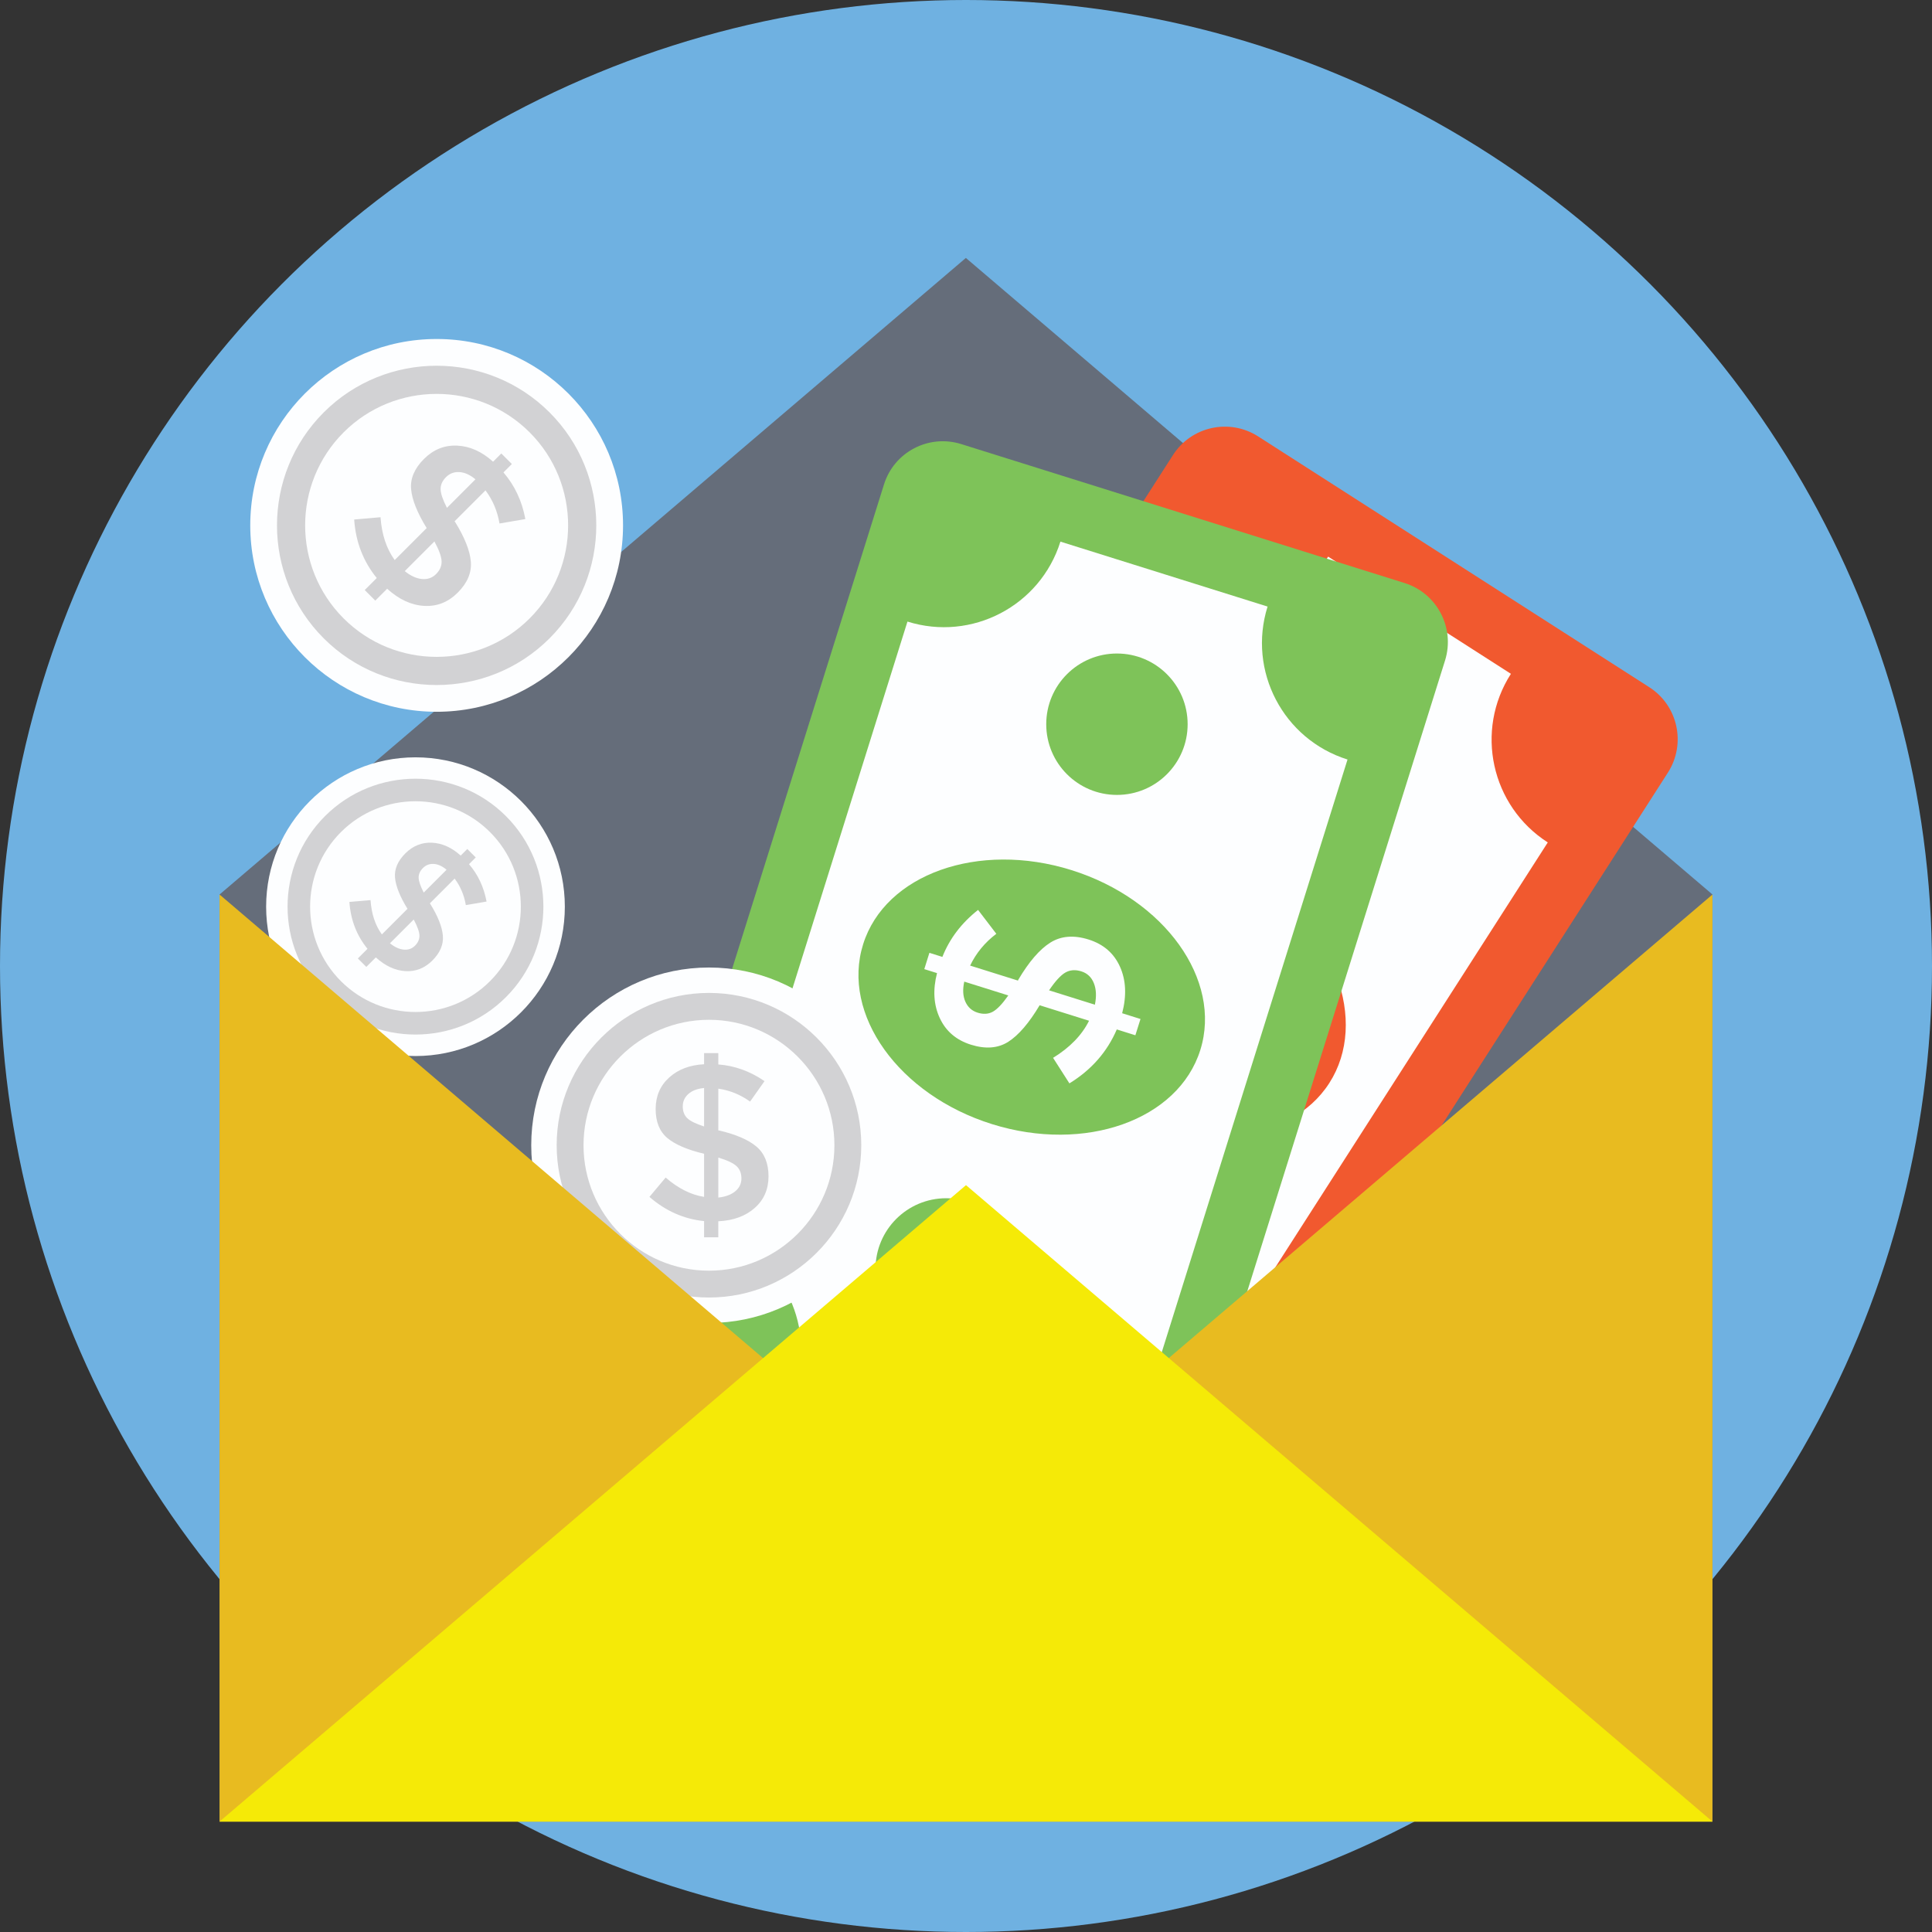 <?xml version="1.0" encoding="iso-8859-1"?>
<!-- Generator: Adobe Illustrator 19.0.0, SVG Export Plug-In . SVG Version: 6.00 Build 0)  -->
<svg version="1.1" id="Capa_1" xmlns="http://www.w3.org/2000/svg" xmlns:xlink="http://www.w3.org/1999/xlink" x="0px" y="0px"
	 viewBox="0 0 512 512" style="enable-background:new 0 0 512 512;" xml:space="preserve">
<rect x="0" y="0" width="512" height="512" fill="#333333" stroke="none"/>
<circle style="fill:#6FB1E1;" cx="256" cy="256" r="256"/>
<polygon style="fill:#656D7A;" points="453.82,237.052 453.82,482.728 58.188,482.728 58.188,237.052 255.964,68.356 "/>
<path style="fill:#F1592F;" d="M442.032,204.716l-127.176,198.3c-4.852,7.612-14.972,9.824-22.592,4.94l-103.652-66.46
	c-7.58-4.86-9.792-14.98-4.94-22.592l127.172-198.3c4.852-7.612,14.972-9.824,22.592-4.94l103.652,66.46
	C444.672,186.984,446.884,197.104,442.032,204.716z"/>
<path style="fill:#FDFEFF;" d="M273.744,376.112l-48.432-31.052c9.64-15.036,5.268-35.044-9.768-44.684l91.748-143.092
	c15.036,9.64,35.044,5.268,44.684-9.768l48.432,31.052c-9.64,15.036-5.268,35.044,9.768,44.684l-91.748,143.092
	C303.388,356.704,283.384,361.076,273.744,376.112z"/>
<g>
	<circle style="fill:#F1592F;" cx="353.68" cy="198.12" r="18.736"/>
	<circle style="fill:#F1592F;" cx="272.04" cy="325.48" r="18.736"/>
	
		<ellipse transform="matrix(-0.842 -0.54 0.54 -0.842 434.867 651.154)" style="fill:#F1592F;" cx="312.854" cy="261.851" rx="46.836" ry="35.276"/>
</g>
<path style="fill:#FDFEFF;" d="M336.692,278.944l-4.344-2.784c-4.04,5.08-9.336,8.576-15.88,10.484l-2.396-7.668
	c5.036-1.476,8.964-3.804,11.784-6.976l-11.552-7.404c-3.944,3.8-7.46,6.18-10.544,7.144c-3.08,0.964-6.34,0.344-9.772-1.856
	c-3.432-2.2-5.472-5.2-6.112-9.004c-0.644-3.8,0.168-7.688,2.436-11.664l-2.976-1.908l2.444-3.808l3.036,1.948
	c3.116-4.164,7.252-7.336,12.404-9.52l2.996,7.38c-3.544,1.424-6.516,3.524-8.912,6.3l11.192,7.176l0.116-0.18
	c3.996-3.876,7.596-6.3,10.796-7.272c3.2-0.972,6.536-0.348,10.008,1.88c3.476,2.228,5.512,5.272,6.116,9.132
	s-0.292,7.876-2.688,12.052l4.284,2.748L336.692,278.944z M295.572,258.504c0.248,1.584,1.032,2.804,2.36,3.656
	c1.332,0.852,2.636,1.128,3.916,0.832c1.284-0.296,2.992-1.328,5.132-3.092l-10.3-6.604
	C295.704,255.184,295.332,256.92,295.572,258.504z M329.712,262.712c-0.2-1.696-0.992-2.992-2.384-3.88
	c-1.388-0.892-2.772-1.16-4.144-0.808s-3.18,1.488-5.42,3.412l10.716,6.872C329.504,266.272,329.916,264.408,329.712,262.712z"/>
<path style="fill:#7EC359;" d="M382.96,175.012l-70.476,224.784c-2.676,8.62-11.856,13.42-20.496,10.712l-117.492-36.824
	c-8.592-2.692-13.388-11.872-10.712-20.496l70.476-224.784c2.676-8.624,11.856-13.42,20.496-10.712l117.492,36.824
	C380.84,157.212,385.636,166.388,382.96,175.012z"/>
<path style="fill:#FDFEFF;" d="M265.736,384.668l-54.9-17.208c5.344-17.044-4.144-35.192-21.188-40.536l50.836-162.2
	c17.044,5.344,35.192-4.144,40.536-21.188l54.9,17.208c-5.344,17.044,4.144,35.192,21.188,40.536l-50.836,162.2
	C289.228,358.136,271.08,367.624,265.736,384.668z"/>
<g>
	<circle style="fill:#7EC359;" cx="296" cy="191.924" r="18.736"/>
	<circle style="fill:#7EC359;" cx="250.756" cy="336.28" r="18.736"/>
	
		<ellipse transform="matrix(-0.954 -0.299 0.299 -0.954 455.244 597.994)" style="fill:#7EC359;" cx="273.385" cy="264.158" rx="46.835" ry="35.275"/>
</g>
<g>
	<path style="fill:#FDFEFF;" d="M300.884,274.356l-4.924-1.544c-2.56,5.964-6.748,10.732-12.556,14.292l-4.328-6.764
		c4.468-2.748,7.644-6.028,9.532-9.832l-13.092-4.104c-2.808,4.704-5.572,7.924-8.292,9.668c-2.72,1.74-6.024,2-9.916,0.784
		c-3.892-1.22-6.648-3.576-8.268-7.076c-1.62-3.496-1.86-7.46-0.72-11.896l-3.372-1.056l1.352-4.32l3.44,1.08
		c1.912-4.836,5.064-8.984,9.46-12.452l4.836,6.332c-3.044,2.308-5.36,5.116-6.94,8.424l12.684,3.976l0.064-0.204
		c2.836-4.792,5.672-8.08,8.5-9.86c2.832-1.78,6.216-2.056,10.152-0.82c3.94,1.236,6.704,3.636,8.308,7.2
		c1.6,3.568,1.792,7.676,0.58,12.336l4.86,1.524L300.884,274.356z M255.832,265.46c0.656,1.464,1.736,2.432,3.24,2.904
		c1.508,0.472,2.84,0.396,4-0.228s2.54-2.068,4.14-4.336l-11.672-3.66C255.084,262.224,255.18,263.996,255.832,265.46z
		 M289.876,260.532c-0.64-1.584-1.744-2.624-3.32-3.116c-1.576-0.492-2.98-0.388-4.212,0.312s-2.676,2.272-4.332,4.72l12.148,3.808
		C290.608,264.024,290.516,262.116,289.876,260.532z"/>
	<circle style="fill:#FDFEFF;" cx="187.884" cy="303.5" r="47.1"/>
</g>
<g>
	<path style="fill:#D2D2D4;" d="M187.884,343.856c-22.252,0-40.36-18.104-40.36-40.36s18.108-40.36,40.36-40.36
		s40.36,18.104,40.36,40.36S210.136,343.856,187.884,343.856z M187.884,270.256c-18.328,0-33.244,14.912-33.244,33.244
		s14.912,33.244,33.244,33.244s33.244-14.912,33.244-33.244S206.212,270.256,187.884,270.256z"/>
	<path style="fill:#D2D2D4;" d="M186.592,327.904v-4.3c-5.38-0.548-10.204-2.688-14.484-6.416l4.296-5.124
		c3.3,2.864,6.692,4.572,10.188,5.124v-11.424c-4.436-1.06-7.684-2.452-9.744-4.18s-3.092-4.288-3.092-7.684
		s1.188-6.172,3.564-8.332c2.376-2.16,5.468-3.336,9.272-3.532v-2.944h3.768v3c4.316,0.316,8.4,1.788,12.248,4.416l-3.828,5.416
		c-2.588-1.844-5.396-2.984-8.42-3.416v11.068h0.176c4.512,1.06,7.828,2.492,9.948,4.296c2.12,1.808,3.18,4.428,3.18,7.86
		c0,3.436-1.216,6.232-3.652,8.388c-2.436,2.16-5.652,3.336-9.656,3.532v4.24h-3.764V327.904z M182.44,289.9
		c-1,0.88-1.5,1.98-1.5,3.296c0,1.316,0.392,2.356,1.176,3.12c0.784,0.768,2.276,1.504,4.476,2.208v-10.188
		C184.824,288.496,183.44,289.016,182.44,289.9z M194.836,315.716c1.096-0.9,1.648-2.04,1.648-3.412
		c0-1.372-0.432-2.464-1.296-3.268c-0.864-0.804-2.472-1.56-4.828-2.268v10.596C192.244,317.168,193.736,316.62,194.836,315.716z"/>
</g>
<circle style="fill:#FDFEFF;" cx="110.108" cy="240.28" r="39.58"/>
<g>
	<path style="fill:#D2D2D4;" d="M86.124,264.248c-13.224-13.224-13.224-34.74,0-47.964s34.744-13.224,47.964,0
		s13.224,34.74,0,47.964C120.864,277.476,99.348,277.472,86.124,264.248z M129.86,220.512c-10.892-10.892-28.616-10.892-39.508,0
		s-10.892,28.616,0,39.508s28.616,10.892,39.508,0C140.752,249.128,140.752,231.404,129.86,220.512z"/>
	<path style="fill:#D2D2D4;" d="M94.836,254l2.556-2.556c-2.872-3.524-4.468-7.664-4.796-12.42l5.596-0.488
		c0.256,3.664,1.26,6.692,3.008,9.096l6.788-6.788c-2.008-3.264-3.108-6.024-3.304-8.276s0.712-4.388,2.728-6.404
		s4.372-2.96,7.068-2.836c2.692,0.128,5.232,1.268,7.608,3.412l1.748-1.748l2.24,2.24l-1.784,1.784
		c2.376,2.752,3.928,6.052,4.652,9.904l-5.492,0.944c-0.444-2.636-1.436-4.98-2.972-7.032l-6.576,6.576l0.104,0.104
		c2.052,3.312,3.172,6.136,3.36,8.468s-0.74,4.52-2.78,6.56c-2.04,2.04-4.428,2.98-7.156,2.816c-2.732-0.164-5.34-1.376-7.836-3.636
		l-2.52,2.52L94.836,254z M114.952,228.952c-1.116-0.068-2.068,0.288-2.852,1.068c-0.78,0.78-1.168,1.632-1.156,2.552
		c0.012,0.924,0.46,2.244,1.348,3.972l6.052-6.052C117.204,229.532,116.072,229.02,114.952,228.952z M106.976,251.656
		c1.188,0.116,2.192-0.232,3.008-1.048c0.816-0.816,1.204-1.72,1.172-2.712c-0.036-0.992-0.544-2.396-1.52-4.216l-6.296,6.296
		C104.572,250.98,105.788,251.54,106.976,251.656z"/>
</g>
<circle style="fill:#FDFEFF;" cx="115.716" cy="139.232" r="49.396"/>
<g>
	<path style="fill:#D2D2D4;" d="M85.784,169.16c-16.504-16.504-16.504-43.356,0-59.86s43.356-16.504,59.86,0s16.504,43.356,0,59.86
		S102.284,185.664,85.784,169.16z M140.364,114.58c-13.592-13.592-35.712-13.592-49.304,0s-13.592,35.712,0,49.304
		s35.712,13.592,49.304,0C153.96,150.288,153.956,128.172,140.364,114.58z"/>
	<path style="fill:#D2D2D4;" d="M96.656,156.368l3.188-3.188c-3.58-4.396-5.576-9.56-5.984-15.5l6.984-0.612
		c0.32,4.572,1.576,8.352,3.756,11.352l8.472-8.472c-2.504-4.076-3.88-7.516-4.124-10.324c-0.248-2.808,0.888-5.472,3.404-7.992
		c2.516-2.516,5.456-3.696,8.82-3.536c3.36,0.16,6.528,1.58,9.496,4.26l2.184-2.184l2.796,2.796l-2.228,2.228
		c2.968,3.436,4.904,7.556,5.808,12.36l-6.856,1.176c-0.552-3.288-1.792-6.216-3.708-8.776l-8.208,8.208l0.132,0.132
		c2.56,4.136,3.956,7.656,4.192,10.564c0.232,2.912-0.924,5.64-3.472,8.188s-5.524,3.72-8.928,3.516
		c-3.408-0.204-6.664-1.716-9.78-4.54l-3.144,3.144L96.656,156.368z M121.76,125.108c-1.396-0.088-2.58,0.356-3.556,1.332
		s-1.456,2.036-1.44,3.184c0.016,1.152,0.572,2.8,1.68,4.956l7.556-7.556C124.572,125.836,123.16,125.196,121.76,125.108z
		 M111.808,153.444c1.48,0.144,2.736-0.288,3.756-1.308s1.504-2.148,1.464-3.384c-0.044-1.236-0.676-2.992-1.9-5.26l-7.86,7.86
		C108.808,152.6,110.32,153.3,111.808,153.444z"/>
</g>
<path style="fill:#E8BB20;" d="M453.816,237.06v245.676H58.184V237.06C222.62,377.324,181.344,342.116,255.96,405.752
	C329.028,343.432,289.02,377.548,453.816,237.06z"/>
<polygon style="fill:#F5EA07;" points="256,314.072 58.164,482.752 453.836,482.752 "/>
<g>
</g>
<g>
</g>
<g>
</g>
<g>
</g>
<g>
</g>
<g>
</g>
<g>
</g>
<g>
</g>
<g>
</g>
<g>
</g>
<g>
</g>
<g>
</g>
<g>
</g>
<g>
</g>
<g>
</g>
</svg>
